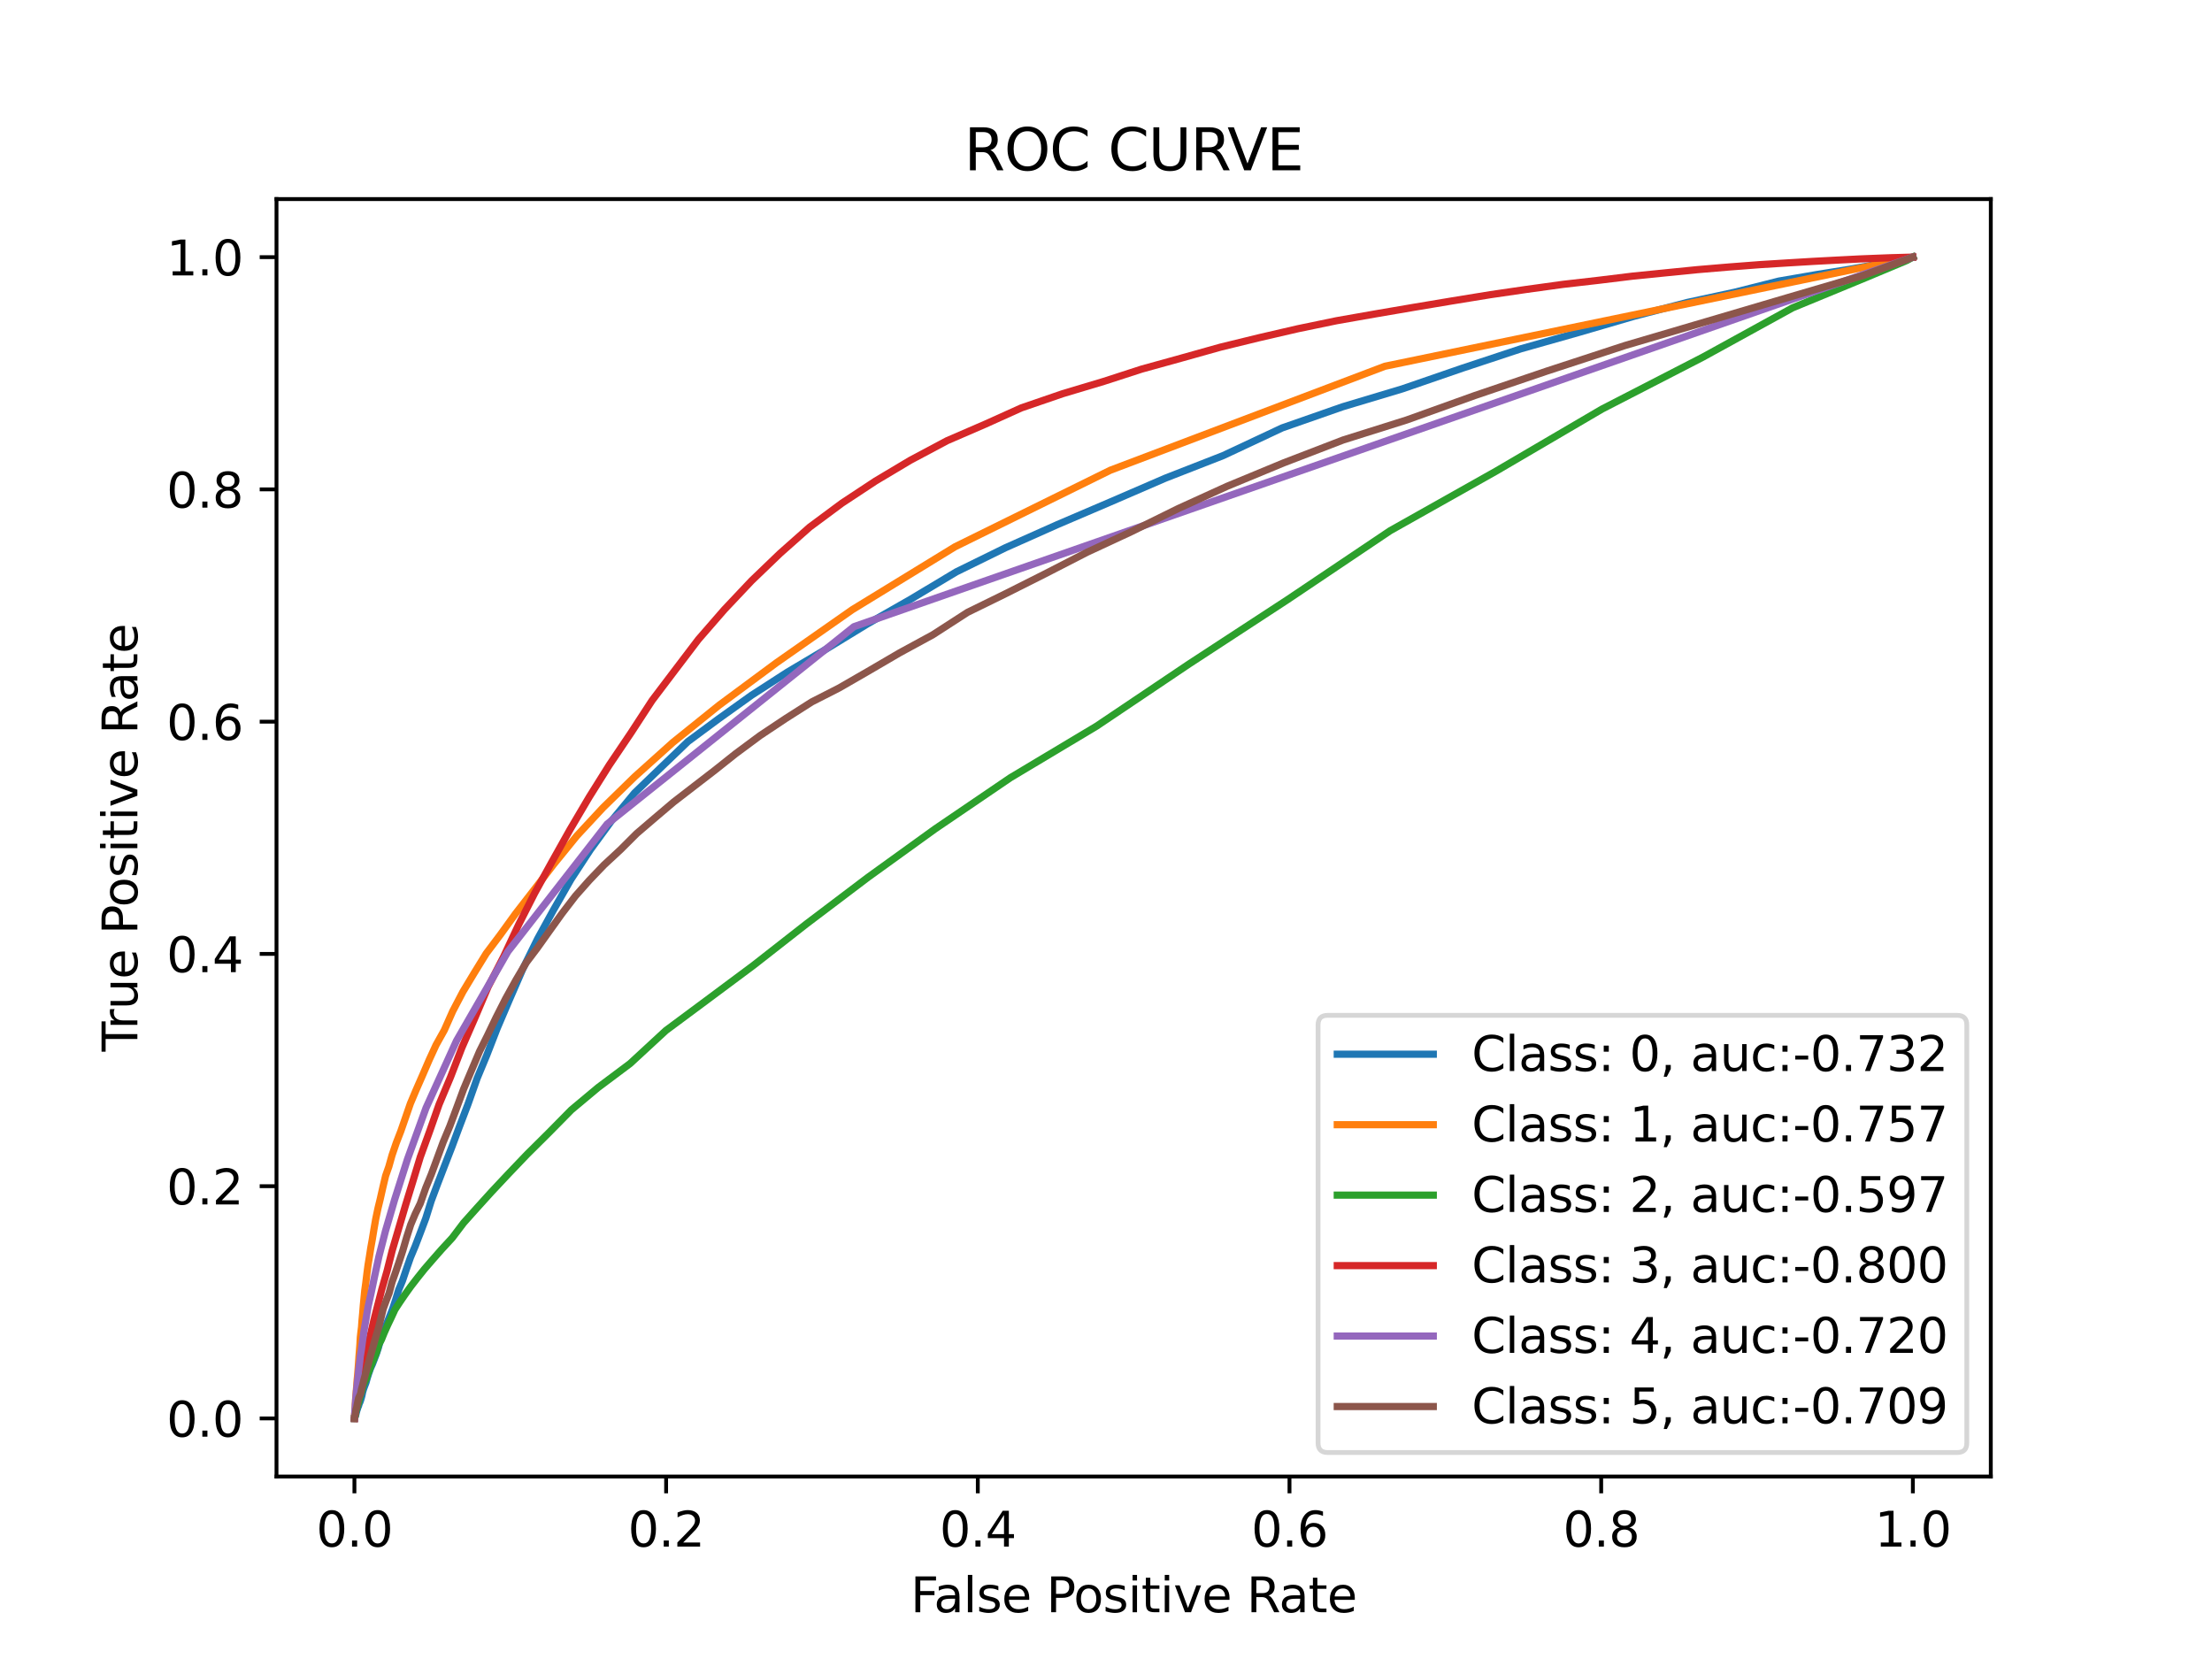 <?xml version="1.0" encoding="utf-8" standalone="no"?>
<!DOCTYPE svg PUBLIC "-//W3C//DTD SVG 1.1//EN"
  "http://www.w3.org/Graphics/SVG/1.1/DTD/svg11.dtd">
<svg height="345.6pt" version="1.1" viewBox="0 0 460.8 345.6" width="460.8pt" xmlns="http://www.w3.org/2000/svg" xmlns:xlink="http://www.w3.org/1999/xlink">
 <defs>
  <style type="text/css">*{stroke-linecap:butt;stroke-linejoin:round;}</style>
 </defs>
 <g id="figure_1">
  <g id="patch_1">
   <path d="M 0 345.6 
L 460.8 345.6 
L 460.8 0 
L 0 0 
z
" style="fill:#ffffff;"/>
  </g>
  <g id="axes_1">
   <g id="patch_2">
    <path d="M 57.6 307.584 
L 414.72 307.584 
L 414.72 41.472 
L 57.6 41.472 
z
" style="fill:#ffffff;"/>
   </g>
   <g id="matplotlib.axis_1">
    <g id="xtick_1">
     <g id="line2d_1">
      <defs>
       <path d="M 0 0 
L 0 3.5 
" id="mc6c6ce477f" style="stroke:#000000;stroke-width:0.8;"/>
      </defs>
      <g>
       <use style="stroke:#000000;stroke-width:0.8;" x="73.833" xlink:href="#mc6c6ce477f" y="307.584"/>
      </g>
     </g>
     <g id="text_1">
      <!-- 0.0 -->
      <g transform="translate(65.881 322.182)scale(0.1 -0.1)">
       <defs>
        <path d="M 2034 4250 
Q 1547 4250 1301 3770 
Q 1056 3291 1056 2328 
Q 1056 1369 1301 889 
Q 1547 409 2034 409 
Q 2525 409 2770 889 
Q 3016 1369 3016 2328 
Q 3016 3291 2770 3770 
Q 2525 4250 2034 4250 
z
M 2034 4750 
Q 2819 4750 3233 4129 
Q 3647 3509 3647 2328 
Q 3647 1150 3233 529 
Q 2819 -91 2034 -91 
Q 1250 -91 836 529 
Q 422 1150 422 2328 
Q 422 3509 836 4129 
Q 1250 4750 2034 4750 
z
" id="DejaVuSans-30" transform="scale(0.016)"/>
        <path d="M 684 794 
L 1344 794 
L 1344 0 
L 684 0 
L 684 794 
z
" id="DejaVuSans-2e" transform="scale(0.016)"/>
       </defs>
       <use xlink:href="#DejaVuSans-30"/>
       <use x="63.623" xlink:href="#DejaVuSans-2e"/>
       <use x="95.41" xlink:href="#DejaVuSans-30"/>
      </g>
     </g>
    </g>
    <g id="xtick_2">
     <g id="line2d_2">
      <g>
       <use style="stroke:#000000;stroke-width:0.8;" x="138.764" xlink:href="#mc6c6ce477f" y="307.584"/>
      </g>
     </g>
     <g id="text_2">
      <!-- 0.2 -->
      <g transform="translate(130.812 322.182)scale(0.1 -0.1)">
       <defs>
        <path d="M 1228 531 
L 3431 531 
L 3431 0 
L 469 0 
L 469 531 
Q 828 903 1448 1529 
Q 2069 2156 2228 2338 
Q 2531 2678 2651 2914 
Q 2772 3150 2772 3378 
Q 2772 3750 2511 3984 
Q 2250 4219 1831 4219 
Q 1534 4219 1204 4116 
Q 875 4013 500 3803 
L 500 4441 
Q 881 4594 1212 4672 
Q 1544 4750 1819 4750 
Q 2544 4750 2975 4387 
Q 3406 4025 3406 3419 
Q 3406 3131 3298 2873 
Q 3191 2616 2906 2266 
Q 2828 2175 2409 1742 
Q 1991 1309 1228 531 
z
" id="DejaVuSans-32" transform="scale(0.016)"/>
       </defs>
       <use xlink:href="#DejaVuSans-30"/>
       <use x="63.623" xlink:href="#DejaVuSans-2e"/>
       <use x="95.41" xlink:href="#DejaVuSans-32"/>
      </g>
     </g>
    </g>
    <g id="xtick_3">
     <g id="line2d_3">
      <g>
       <use style="stroke:#000000;stroke-width:0.8;" x="203.695" xlink:href="#mc6c6ce477f" y="307.584"/>
      </g>
     </g>
     <g id="text_3">
      <!-- 0.4 -->
      <g transform="translate(195.743 322.182)scale(0.1 -0.1)">
       <defs>
        <path d="M 2419 4116 
L 825 1625 
L 2419 1625 
L 2419 4116 
z
M 2253 4666 
L 3047 4666 
L 3047 1625 
L 3713 1625 
L 3713 1100 
L 3047 1100 
L 3047 0 
L 2419 0 
L 2419 1100 
L 313 1100 
L 313 1709 
L 2253 4666 
z
" id="DejaVuSans-34" transform="scale(0.016)"/>
       </defs>
       <use xlink:href="#DejaVuSans-30"/>
       <use x="63.623" xlink:href="#DejaVuSans-2e"/>
       <use x="95.41" xlink:href="#DejaVuSans-34"/>
      </g>
     </g>
    </g>
    <g id="xtick_4">
     <g id="line2d_4">
      <g>
       <use style="stroke:#000000;stroke-width:0.8;" x="268.625" xlink:href="#mc6c6ce477f" y="307.584"/>
      </g>
     </g>
     <g id="text_4">
      <!-- 0.6 -->
      <g transform="translate(260.674 322.182)scale(0.1 -0.1)">
       <defs>
        <path d="M 2113 2584 
Q 1688 2584 1439 2293 
Q 1191 2003 1191 1497 
Q 1191 994 1439 701 
Q 1688 409 2113 409 
Q 2538 409 2786 701 
Q 3034 994 3034 1497 
Q 3034 2003 2786 2293 
Q 2538 2584 2113 2584 
z
M 3366 4563 
L 3366 3988 
Q 3128 4100 2886 4159 
Q 2644 4219 2406 4219 
Q 1781 4219 1451 3797 
Q 1122 3375 1075 2522 
Q 1259 2794 1537 2939 
Q 1816 3084 2150 3084 
Q 2853 3084 3261 2657 
Q 3669 2231 3669 1497 
Q 3669 778 3244 343 
Q 2819 -91 2113 -91 
Q 1303 -91 875 529 
Q 447 1150 447 2328 
Q 447 3434 972 4092 
Q 1497 4750 2381 4750 
Q 2619 4750 2861 4703 
Q 3103 4656 3366 4563 
z
" id="DejaVuSans-36" transform="scale(0.016)"/>
       </defs>
       <use xlink:href="#DejaVuSans-30"/>
       <use x="63.623" xlink:href="#DejaVuSans-2e"/>
       <use x="95.41" xlink:href="#DejaVuSans-36"/>
      </g>
     </g>
    </g>
    <g id="xtick_5">
     <g id="line2d_5">
      <g>
       <use style="stroke:#000000;stroke-width:0.8;" x="333.556" xlink:href="#mc6c6ce477f" y="307.584"/>
      </g>
     </g>
     <g id="text_5">
      <!-- 0.8 -->
      <g transform="translate(325.605 322.182)scale(0.1 -0.1)">
       <defs>
        <path d="M 2034 2216 
Q 1584 2216 1326 1975 
Q 1069 1734 1069 1313 
Q 1069 891 1326 650 
Q 1584 409 2034 409 
Q 2484 409 2743 651 
Q 3003 894 3003 1313 
Q 3003 1734 2745 1975 
Q 2488 2216 2034 2216 
z
M 1403 2484 
Q 997 2584 770 2862 
Q 544 3141 544 3541 
Q 544 4100 942 4425 
Q 1341 4750 2034 4750 
Q 2731 4750 3128 4425 
Q 3525 4100 3525 3541 
Q 3525 3141 3298 2862 
Q 3072 2584 2669 2484 
Q 3125 2378 3379 2068 
Q 3634 1759 3634 1313 
Q 3634 634 3220 271 
Q 2806 -91 2034 -91 
Q 1263 -91 848 271 
Q 434 634 434 1313 
Q 434 1759 690 2068 
Q 947 2378 1403 2484 
z
M 1172 3481 
Q 1172 3119 1398 2916 
Q 1625 2713 2034 2713 
Q 2441 2713 2670 2916 
Q 2900 3119 2900 3481 
Q 2900 3844 2670 4047 
Q 2441 4250 2034 4250 
Q 1625 4250 1398 4047 
Q 1172 3844 1172 3481 
z
" id="DejaVuSans-38" transform="scale(0.016)"/>
       </defs>
       <use xlink:href="#DejaVuSans-30"/>
       <use x="63.623" xlink:href="#DejaVuSans-2e"/>
       <use x="95.41" xlink:href="#DejaVuSans-38"/>
      </g>
     </g>
    </g>
    <g id="xtick_6">
     <g id="line2d_6">
      <g>
       <use style="stroke:#000000;stroke-width:0.8;" x="398.487" xlink:href="#mc6c6ce477f" y="307.584"/>
      </g>
     </g>
     <g id="text_6">
      <!-- 1.0 -->
      <g transform="translate(390.536 322.182)scale(0.1 -0.1)">
       <defs>
        <path d="M 794 531 
L 1825 531 
L 1825 4091 
L 703 3866 
L 703 4441 
L 1819 4666 
L 2450 4666 
L 2450 531 
L 3481 531 
L 3481 0 
L 794 0 
L 794 531 
z
" id="DejaVuSans-31" transform="scale(0.016)"/>
       </defs>
       <use xlink:href="#DejaVuSans-31"/>
       <use x="63.623" xlink:href="#DejaVuSans-2e"/>
       <use x="95.41" xlink:href="#DejaVuSans-30"/>
      </g>
     </g>
    </g>
    <g id="text_7">
     <!-- False Positive Rate -->
     <g transform="translate(189.694 335.861)scale(0.1 -0.1)">
      <defs>
       <path d="M 628 4666 
L 3309 4666 
L 3309 4134 
L 1259 4134 
L 1259 2759 
L 3109 2759 
L 3109 2228 
L 1259 2228 
L 1259 0 
L 628 0 
L 628 4666 
z
" id="DejaVuSans-46" transform="scale(0.016)"/>
       <path d="M 2194 1759 
Q 1497 1759 1228 1600 
Q 959 1441 959 1056 
Q 959 750 1161 570 
Q 1363 391 1709 391 
Q 2188 391 2477 730 
Q 2766 1069 2766 1631 
L 2766 1759 
L 2194 1759 
z
M 3341 1997 
L 3341 0 
L 2766 0 
L 2766 531 
Q 2569 213 2275 61 
Q 1981 -91 1556 -91 
Q 1019 -91 701 211 
Q 384 513 384 1019 
Q 384 1609 779 1909 
Q 1175 2209 1959 2209 
L 2766 2209 
L 2766 2266 
Q 2766 2663 2505 2880 
Q 2244 3097 1772 3097 
Q 1472 3097 1187 3025 
Q 903 2953 641 2809 
L 641 3341 
Q 956 3463 1253 3523 
Q 1550 3584 1831 3584 
Q 2591 3584 2966 3190 
Q 3341 2797 3341 1997 
z
" id="DejaVuSans-61" transform="scale(0.016)"/>
       <path d="M 603 4863 
L 1178 4863 
L 1178 0 
L 603 0 
L 603 4863 
z
" id="DejaVuSans-6c" transform="scale(0.016)"/>
       <path d="M 2834 3397 
L 2834 2853 
Q 2591 2978 2328 3040 
Q 2066 3103 1784 3103 
Q 1356 3103 1142 2972 
Q 928 2841 928 2578 
Q 928 2378 1081 2264 
Q 1234 2150 1697 2047 
L 1894 2003 
Q 2506 1872 2764 1633 
Q 3022 1394 3022 966 
Q 3022 478 2636 193 
Q 2250 -91 1575 -91 
Q 1294 -91 989 -36 
Q 684 19 347 128 
L 347 722 
Q 666 556 975 473 
Q 1284 391 1588 391 
Q 1994 391 2212 530 
Q 2431 669 2431 922 
Q 2431 1156 2273 1281 
Q 2116 1406 1581 1522 
L 1381 1569 
Q 847 1681 609 1914 
Q 372 2147 372 2553 
Q 372 3047 722 3315 
Q 1072 3584 1716 3584 
Q 2034 3584 2315 3537 
Q 2597 3491 2834 3397 
z
" id="DejaVuSans-73" transform="scale(0.016)"/>
       <path d="M 3597 1894 
L 3597 1613 
L 953 1613 
Q 991 1019 1311 708 
Q 1631 397 2203 397 
Q 2534 397 2845 478 
Q 3156 559 3463 722 
L 3463 178 
Q 3153 47 2828 -22 
Q 2503 -91 2169 -91 
Q 1331 -91 842 396 
Q 353 884 353 1716 
Q 353 2575 817 3079 
Q 1281 3584 2069 3584 
Q 2775 3584 3186 3129 
Q 3597 2675 3597 1894 
z
M 3022 2063 
Q 3016 2534 2758 2815 
Q 2500 3097 2075 3097 
Q 1594 3097 1305 2825 
Q 1016 2553 972 2059 
L 3022 2063 
z
" id="DejaVuSans-65" transform="scale(0.016)"/>
       <path id="DejaVuSans-20" transform="scale(0.016)"/>
       <path d="M 1259 4147 
L 1259 2394 
L 2053 2394 
Q 2494 2394 2734 2622 
Q 2975 2850 2975 3272 
Q 2975 3691 2734 3919 
Q 2494 4147 2053 4147 
L 1259 4147 
z
M 628 4666 
L 2053 4666 
Q 2838 4666 3239 4311 
Q 3641 3956 3641 3272 
Q 3641 2581 3239 2228 
Q 2838 1875 2053 1875 
L 1259 1875 
L 1259 0 
L 628 0 
L 628 4666 
z
" id="DejaVuSans-50" transform="scale(0.016)"/>
       <path d="M 1959 3097 
Q 1497 3097 1228 2736 
Q 959 2375 959 1747 
Q 959 1119 1226 758 
Q 1494 397 1959 397 
Q 2419 397 2687 759 
Q 2956 1122 2956 1747 
Q 2956 2369 2687 2733 
Q 2419 3097 1959 3097 
z
M 1959 3584 
Q 2709 3584 3137 3096 
Q 3566 2609 3566 1747 
Q 3566 888 3137 398 
Q 2709 -91 1959 -91 
Q 1206 -91 779 398 
Q 353 888 353 1747 
Q 353 2609 779 3096 
Q 1206 3584 1959 3584 
z
" id="DejaVuSans-6f" transform="scale(0.016)"/>
       <path d="M 603 3500 
L 1178 3500 
L 1178 0 
L 603 0 
L 603 3500 
z
M 603 4863 
L 1178 4863 
L 1178 4134 
L 603 4134 
L 603 4863 
z
" id="DejaVuSans-69" transform="scale(0.016)"/>
       <path d="M 1172 4494 
L 1172 3500 
L 2356 3500 
L 2356 3053 
L 1172 3053 
L 1172 1153 
Q 1172 725 1289 603 
Q 1406 481 1766 481 
L 2356 481 
L 2356 0 
L 1766 0 
Q 1100 0 847 248 
Q 594 497 594 1153 
L 594 3053 
L 172 3053 
L 172 3500 
L 594 3500 
L 594 4494 
L 1172 4494 
z
" id="DejaVuSans-74" transform="scale(0.016)"/>
       <path d="M 191 3500 
L 800 3500 
L 1894 563 
L 2988 3500 
L 3597 3500 
L 2284 0 
L 1503 0 
L 191 3500 
z
" id="DejaVuSans-76" transform="scale(0.016)"/>
       <path d="M 2841 2188 
Q 3044 2119 3236 1894 
Q 3428 1669 3622 1275 
L 4263 0 
L 3584 0 
L 2988 1197 
Q 2756 1666 2539 1819 
Q 2322 1972 1947 1972 
L 1259 1972 
L 1259 0 
L 628 0 
L 628 4666 
L 2053 4666 
Q 2853 4666 3247 4331 
Q 3641 3997 3641 3322 
Q 3641 2881 3436 2590 
Q 3231 2300 2841 2188 
z
M 1259 4147 
L 1259 2491 
L 2053 2491 
Q 2509 2491 2742 2702 
Q 2975 2913 2975 3322 
Q 2975 3731 2742 3939 
Q 2509 4147 2053 4147 
L 1259 4147 
z
" id="DejaVuSans-52" transform="scale(0.016)"/>
      </defs>
      <use xlink:href="#DejaVuSans-46"/>
      <use x="48.395" xlink:href="#DejaVuSans-61"/>
      <use x="109.674" xlink:href="#DejaVuSans-6c"/>
      <use x="137.457" xlink:href="#DejaVuSans-73"/>
      <use x="189.557" xlink:href="#DejaVuSans-65"/>
      <use x="251.08" xlink:href="#DejaVuSans-20"/>
      <use x="282.867" xlink:href="#DejaVuSans-50"/>
      <use x="339.545" xlink:href="#DejaVuSans-6f"/>
      <use x="400.727" xlink:href="#DejaVuSans-73"/>
      <use x="452.826" xlink:href="#DejaVuSans-69"/>
      <use x="480.609" xlink:href="#DejaVuSans-74"/>
      <use x="519.818" xlink:href="#DejaVuSans-69"/>
      <use x="547.602" xlink:href="#DejaVuSans-76"/>
      <use x="606.781" xlink:href="#DejaVuSans-65"/>
      <use x="668.305" xlink:href="#DejaVuSans-20"/>
      <use x="700.092" xlink:href="#DejaVuSans-52"/>
      <use x="767.324" xlink:href="#DejaVuSans-61"/>
      <use x="828.604" xlink:href="#DejaVuSans-74"/>
      <use x="867.812" xlink:href="#DejaVuSans-65"/>
     </g>
    </g>
   </g>
   <g id="matplotlib.axis_2">
    <g id="ytick_1">
     <g id="line2d_7">
      <defs>
       <path d="M 0 0 
L -3.5 0 
" id="mb811743301" style="stroke:#000000;stroke-width:0.8;"/>
      </defs>
      <g>
       <use style="stroke:#000000;stroke-width:0.8;" x="57.6" xlink:href="#mb811743301" y="295.488"/>
      </g>
     </g>
     <g id="text_8">
      <!-- 0.0 -->
      <g transform="translate(34.697 299.287)scale(0.1 -0.1)">
       <use xlink:href="#DejaVuSans-30"/>
       <use x="63.623" xlink:href="#DejaVuSans-2e"/>
       <use x="95.41" xlink:href="#DejaVuSans-30"/>
      </g>
     </g>
    </g>
    <g id="ytick_2">
     <g id="line2d_8">
      <g>
       <use style="stroke:#000000;stroke-width:0.8;" x="57.6" xlink:href="#mb811743301" y="247.104"/>
      </g>
     </g>
     <g id="text_9">
      <!-- 0.2 -->
      <g transform="translate(34.697 250.903)scale(0.1 -0.1)">
       <use xlink:href="#DejaVuSans-30"/>
       <use x="63.623" xlink:href="#DejaVuSans-2e"/>
       <use x="95.41" xlink:href="#DejaVuSans-32"/>
      </g>
     </g>
    </g>
    <g id="ytick_3">
     <g id="line2d_9">
      <g>
       <use style="stroke:#000000;stroke-width:0.8;" x="57.6" xlink:href="#mb811743301" y="198.72"/>
      </g>
     </g>
     <g id="text_10">
      <!-- 0.4 -->
      <g transform="translate(34.697 202.519)scale(0.1 -0.1)">
       <use xlink:href="#DejaVuSans-30"/>
       <use x="63.623" xlink:href="#DejaVuSans-2e"/>
       <use x="95.41" xlink:href="#DejaVuSans-34"/>
      </g>
     </g>
    </g>
    <g id="ytick_4">
     <g id="line2d_10">
      <g>
       <use style="stroke:#000000;stroke-width:0.8;" x="57.6" xlink:href="#mb811743301" y="150.336"/>
      </g>
     </g>
     <g id="text_11">
      <!-- 0.6 -->
      <g transform="translate(34.697 154.135)scale(0.1 -0.1)">
       <use xlink:href="#DejaVuSans-30"/>
       <use x="63.623" xlink:href="#DejaVuSans-2e"/>
       <use x="95.41" xlink:href="#DejaVuSans-36"/>
      </g>
     </g>
    </g>
    <g id="ytick_5">
     <g id="line2d_11">
      <g>
       <use style="stroke:#000000;stroke-width:0.8;" x="57.6" xlink:href="#mb811743301" y="101.952"/>
      </g>
     </g>
     <g id="text_12">
      <!-- 0.8 -->
      <g transform="translate(34.697 105.751)scale(0.1 -0.1)">
       <use xlink:href="#DejaVuSans-30"/>
       <use x="63.623" xlink:href="#DejaVuSans-2e"/>
       <use x="95.41" xlink:href="#DejaVuSans-38"/>
      </g>
     </g>
    </g>
    <g id="ytick_6">
     <g id="line2d_12">
      <g>
       <use style="stroke:#000000;stroke-width:0.8;" x="57.6" xlink:href="#mb811743301" y="53.568"/>
      </g>
     </g>
     <g id="text_13">
      <!-- 1.0 -->
      <g transform="translate(34.697 57.367)scale(0.1 -0.1)">
       <use xlink:href="#DejaVuSans-31"/>
       <use x="63.623" xlink:href="#DejaVuSans-2e"/>
       <use x="95.41" xlink:href="#DejaVuSans-30"/>
      </g>
     </g>
    </g>
    <g id="text_14">
     <!-- True Positive Rate -->
     <g transform="translate(28.617 219.058)rotate(-90)scale(0.1 -0.1)">
      <defs>
       <path d="M -19 4666 
L 3928 4666 
L 3928 4134 
L 2272 4134 
L 2272 0 
L 1638 0 
L 1638 4134 
L -19 4134 
L -19 4666 
z
" id="DejaVuSans-54" transform="scale(0.016)"/>
       <path d="M 2631 2963 
Q 2534 3019 2420 3045 
Q 2306 3072 2169 3072 
Q 1681 3072 1420 2755 
Q 1159 2438 1159 1844 
L 1159 0 
L 581 0 
L 581 3500 
L 1159 3500 
L 1159 2956 
Q 1341 3275 1631 3429 
Q 1922 3584 2338 3584 
Q 2397 3584 2469 3576 
Q 2541 3569 2628 3553 
L 2631 2963 
z
" id="DejaVuSans-72" transform="scale(0.016)"/>
       <path d="M 544 1381 
L 544 3500 
L 1119 3500 
L 1119 1403 
Q 1119 906 1312 657 
Q 1506 409 1894 409 
Q 2359 409 2629 706 
Q 2900 1003 2900 1516 
L 2900 3500 
L 3475 3500 
L 3475 0 
L 2900 0 
L 2900 538 
Q 2691 219 2414 64 
Q 2138 -91 1772 -91 
Q 1169 -91 856 284 
Q 544 659 544 1381 
z
M 1991 3584 
L 1991 3584 
z
" id="DejaVuSans-75" transform="scale(0.016)"/>
      </defs>
      <use xlink:href="#DejaVuSans-54"/>
      <use x="46.334" xlink:href="#DejaVuSans-72"/>
      <use x="87.447" xlink:href="#DejaVuSans-75"/>
      <use x="150.826" xlink:href="#DejaVuSans-65"/>
      <use x="212.35" xlink:href="#DejaVuSans-20"/>
      <use x="244.137" xlink:href="#DejaVuSans-50"/>
      <use x="300.814" xlink:href="#DejaVuSans-6f"/>
      <use x="361.996" xlink:href="#DejaVuSans-73"/>
      <use x="414.096" xlink:href="#DejaVuSans-69"/>
      <use x="441.879" xlink:href="#DejaVuSans-74"/>
      <use x="481.088" xlink:href="#DejaVuSans-69"/>
      <use x="508.871" xlink:href="#DejaVuSans-76"/>
      <use x="568.051" xlink:href="#DejaVuSans-65"/>
      <use x="629.574" xlink:href="#DejaVuSans-20"/>
      <use x="661.361" xlink:href="#DejaVuSans-52"/>
      <use x="728.594" xlink:href="#DejaVuSans-61"/>
      <use x="789.873" xlink:href="#DejaVuSans-74"/>
      <use x="829.082" xlink:href="#DejaVuSans-65"/>
     </g>
    </g>
   </g>
   <g id="line2d_13">
    <path clip-path="url(#p291b64bab6)" d="M 398.487 53.568 
L 398.458 53.568 
L 398.13 53.603 
L 396.863 53.896 
L 394.338 54.258 
L 390.555 55.156 
L 385.347 56.088 
L 378.565 57.175 
L 370.558 58.556 
L 361.383 60.869 
L 351.467 63.009 
L 340.375 65.892 
L 328.861 69.258 
L 316.844 72.658 
L 304.639 76.697 
L 292.12 81.012 
L 279.692 84.74 
L 267.1 89.141 
L 254.809 94.906 
L 242.83 99.584 
L 231.294 104.572 
L 220.235 109.301 
L 209.428 114.117 
L 199.202 119.14 
L 189.735 124.818 
L 180.689 129.979 
L 171.926 135.33 
L 164.053 140.007 
L 156.583 144.823 
L 149.681 149.76 
L 143.316 154.472 
L 137.533 160.029 
L 132.187 165.19 
L 127.393 170.99 
L 122.983 177.013 
L 118.963 183.158 
L 115.322 189.527 
L 111.988 195.586 
L 108.947 201.765 
L 106.07 208.375 
L 103.569 214.227 
L 101.375 219.871 
L 99.383 224.669 
L 97.484 230.037 
L 95.693 234.732 
L 94.155 238.874 
L 92.647 242.758 
L 91.179 246.572 
L 89.832 250.163 
L 88.7 253.787 
L 87.589 256.739 
L 86.5 259.587 
L 85.5 261.969 
L 84.629 264.471 
L 83.83 266.836 
L 83.048 268.717 
L 82.421 270.771 
L 81.773 272.722 
L 81.066 274.517 
L 80.38 276.156 
L 79.813 277.71 
L 79.272 279.125 
L 78.796 280.834 
L 78.353 282.146 
L 77.923 283.268 
L 77.592 284.131 
L 77.17 285.08 
L 76.834 286.029 
L 76.503 287.065 
L 76.239 288.014 
L 75.984 288.687 
L 75.728 289.378 
L 75.548 289.982 
L 75.387 290.759 
L 75.169 291.535 
L 75.005 292.019 
L 74.806 292.467 
L 74.685 292.899 
L 74.553 293.175 
L 74.462 293.503 
L 74.373 293.71 
L 74.295 294.004 
L 74.223 294.245 
L 74.153 294.573 
L 74.102 294.763 
L 74.051 294.867 
L 74.002 295.039 
L 73.959 295.177 
L 73.924 295.264 
L 73.892 295.281 
L 73.878 295.367 
L 73.86 295.436 
L 73.849 295.436 
L 73.841 295.453 
L 73.833 295.453 
L 73.833 295.471 
L 73.833 295.488 
L 73.833 295.488 
L 73.833 295.488 
L 73.833 295.488 
L 73.833 295.488 
" style="fill:none;stroke:#1f77b4;stroke-linecap:square;stroke-width:1.5;"/>
   </g>
   <g id="line2d_14">
    <path clip-path="url(#p291b64bab6)" d="M 398.487 53.568 
L 288.502 76.298 
L 231.322 97.948 
L 198.958 113.898 
L 177.568 126.997 
L 161.757 138.061 
L 149.8 146.912 
L 140.169 154.666 
L 132.225 161.8 
L 125.627 168.244 
L 120.184 174.103 
L 115.331 180.069 
L 111.194 185.45 
L 107.387 190.354 
L 104.199 194.762 
L 101.293 198.621 
L 98.789 202.692 
L 96.421 206.622 
L 94.308 210.658 
L 92.566 214.588 
L 90.839 217.686 
L 89.437 220.731 
L 87.992 224.077 
L 86.654 227.122 
L 85.485 229.901 
L 84.439 232.928 
L 83.504 235.619 
L 82.544 238.097 
L 81.672 240.646 
L 81.005 243.018 
L 80.329 244.948 
L 79.769 247.302 
L 79.214 249.763 
L 78.747 251.675 
L 78.267 253.958 
L 77.903 256.065 
L 77.546 258.242 
L 77.235 259.977 
L 76.948 261.836 
L 76.664 263.571 
L 76.425 265.394 
L 76.208 267.2 
L 75.98 268.864 
L 75.825 270.475 
L 75.675 272.032 
L 75.557 273.537 
L 75.407 275.13 
L 75.315 276.458 
L 75.184 277.502 
L 75.058 278.635 
L 74.978 280.069 
L 74.894 281.202 
L 74.795 282.441 
L 74.72 283.504 
L 74.659 284.389 
L 74.589 285.309 
L 74.516 286.23 
L 74.457 286.885 
L 74.39 287.54 
L 74.348 288.248 
L 74.302 288.85 
L 74.24 289.54 
L 74.189 290.16 
L 74.149 290.673 
L 74.117 291.098 
L 74.082 291.452 
L 74.05 292.071 
L 74.018 292.496 
L 74.004 292.833 
L 73.983 293.08 
L 73.978 293.505 
L 73.953 293.771 
L 73.932 293.895 
L 73.916 294.231 
L 73.9 294.355 
L 73.884 294.479 
L 73.876 294.638 
L 73.865 294.798 
L 73.857 294.975 
L 73.849 295.01 
L 73.849 295.116 
L 73.846 295.169 
L 73.846 295.187 
L 73.841 295.258 
L 73.835 295.276 
L 73.835 295.329 
L 73.833 295.329 
L 73.833 295.453 
L 73.833 295.453 
L 73.833 295.453 
L 73.833 295.453 
L 73.833 295.453 
L 73.833 295.47 
L 73.833 295.47 
L 73.833 295.47 
L 73.833 295.488 
L 73.833 295.488 
L 73.833 295.488 
L 73.833 295.488 
L 73.833 295.488 
L 73.833 295.488 
" style="fill:none;stroke:#ff7f0e;stroke-linecap:square;stroke-width:1.5;"/>
   </g>
   <g id="line2d_15">
    <path clip-path="url(#p291b64bab6)" d="M 398.487 53.568 
L 397.246 54.249 
L 388.864 57.758 
L 373.426 64.129 
L 354.705 74.418 
L 333.729 85.218 
L 311.75 98.095 
L 289.586 110.565 
L 268.238 124.907 
L 247.737 138.296 
L 228.426 151.276 
L 210.491 162.008 
L 194.809 172.671 
L 180.827 182.756 
L 167.999 192.465 
L 156.986 201.084 
L 147.198 208.375 
L 138.711 214.678 
L 131.259 221.559 
L 124.616 226.533 
L 119.031 231.201 
L 114.263 236.039 
L 109.802 240.467 
L 105.895 244.556 
L 102.411 248.269 
L 99.352 251.642 
L 96.582 254.742 
L 94.209 257.876 
L 92.007 260.261 
L 90.12 262.408 
L 88.413 264.384 
L 86.943 266.223 
L 85.547 268.029 
L 84.329 269.732 
L 83.281 271.265 
L 82.279 272.798 
L 81.493 274.502 
L 80.758 276.035 
L 80.013 277.704 
L 79.463 279.067 
L 78.891 280.123 
L 78.426 281.724 
L 77.983 282.78 
L 77.612 283.632 
L 77.195 284.688 
L 76.88 285.608 
L 76.597 286.324 
L 76.343 287.175 
L 76.063 287.686 
L 75.842 288.197 
L 75.671 288.538 
L 75.481 289.288 
L 75.303 289.969 
L 75.148 290.344 
L 75.013 290.889 
L 74.888 291.332 
L 74.786 291.74 
L 74.69 292.251 
L 74.591 292.49 
L 74.504 292.728 
L 74.446 293.001 
L 74.362 293.239 
L 74.296 293.546 
L 74.24 293.716 
L 74.189 293.853 
L 74.143 294.091 
L 74.102 294.33 
L 74.085 294.5 
L 74.057 294.602 
L 74.034 294.67 
L 74.016 294.773 
L 74.001 294.943 
L 73.99 295.045 
L 73.947 295.113 
L 73.924 295.215 
L 73.912 295.25 
L 73.901 295.318 
L 73.889 295.318 
L 73.879 295.352 
L 73.866 295.386 
L 73.858 295.42 
L 73.853 295.42 
L 73.851 295.42 
L 73.851 295.454 
L 73.848 295.454 
L 73.845 295.454 
L 73.843 295.454 
L 73.838 295.488 
L 73.838 295.488 
L 73.835 295.488 
L 73.835 295.488 
L 73.835 295.488 
L 73.835 295.488 
L 73.835 295.488 
L 73.833 295.488 
L 73.833 295.488 
L 73.833 295.488 
L 73.833 295.488 
L 73.833 295.488 
L 73.833 295.488 
L 73.833 295.488 
" style="fill:none;stroke:#2ca02c;stroke-linecap:square;stroke-width:1.5;"/>
   </g>
   <g id="line2d_16">
    <path clip-path="url(#p291b64bab6)" d="M 398.487 53.568 
L 398.472 53.568 
L 398.268 53.571 
L 397.645 53.585 
L 396.276 53.626 
L 394.085 53.684 
L 391.138 53.796 
L 387.399 53.945 
L 382.608 54.19 
L 377.726 54.448 
L 372.389 54.768 
L 366.612 55.128 
L 360.09 55.627 
L 353.599 56.174 
L 347.056 56.827 
L 340.171 57.517 
L 333.016 58.39 
L 325.636 59.233 
L 317.888 60.303 
L 310.482 61.384 
L 302.489 62.686 
L 294.588 64.008 
L 286.687 65.36 
L 278.434 66.811 
L 270.384 68.48 
L 262.34 70.342 
L 254.23 72.323 
L 246.038 74.62 
L 237.845 76.887 
L 229.949 79.446 
L 221.395 82.008 
L 212.763 84.971 
L 205.26 88.356 
L 197.293 91.805 
L 189.612 95.897 
L 182.385 100.209 
L 175.408 104.811 
L 168.656 109.823 
L 162.491 115.291 
L 156.557 120.993 
L 150.908 126.978 
L 145.499 133.196 
L 140.56 139.691 
L 135.851 145.909 
L 131.469 152.635 
L 126.908 159.401 
L 122.741 166.044 
L 118.726 172.854 
L 114.932 179.62 
L 111.367 186.087 
L 108.047 192.615 
L 104.906 199.313 
L 101.668 205.604 
L 98.838 212.257 
L 96.218 218.259 
L 93.854 224.382 
L 91.463 230.088 
L 89.512 235.638 
L 87.551 241.034 
L 86.014 246.08 
L 84.431 251.236 
L 83.016 256.051 
L 81.693 260.547 
L 80.631 264.768 
L 79.553 268.529 
L 78.659 271.996 
L 77.878 275.068 
L 77.229 277.834 
L 76.586 280.536 
L 75.993 283.071 
L 75.539 285.218 
L 75.222 286.904 
L 75.002 288.528 
L 74.747 289.908 
L 74.481 290.931 
L 74.272 291.889 
L 74.175 292.803 
L 74.109 293.459 
L 74.017 293.952 
L 73.966 294.37 
L 73.93 294.679 
L 73.894 294.893 
L 73.874 295.114 
L 73.863 295.223 
L 73.853 295.321 
L 73.843 295.386 
L 73.843 295.413 
L 73.843 295.43 
L 73.843 295.451 
L 73.838 295.485 
L 73.833 295.485 
L 73.833 295.488 
L 73.833 295.488 
L 73.833 295.488 
L 73.833 295.488 
L 73.833 295.488 
L 73.833 295.488 
L 73.833 295.488 
L 73.833 295.488 
L 73.833 295.488 
L 73.833 295.488 
" style="fill:none;stroke:#d62728;stroke-linecap:square;stroke-width:1.5;"/>
   </g>
   <g id="line2d_17">
    <path clip-path="url(#p291b64bab6)" d="M 398.487 53.568 
L 177.899 130.545 
L 126.483 171.663 
L 105.805 198.23 
L 95.096 216.815 
L 88.751 230.796 
L 84.878 241.5 
L 82.207 249.909 
L 80.305 256.422 
L 78.943 261.724 
L 77.973 266.171 
L 77.3 269.406 
L 76.675 272.228 
L 76.22 274.922 
L 75.842 277.131 
L 75.528 279.283 
L 75.274 281.193 
L 75.043 282.575 
L 74.927 283.758 
L 74.811 284.699 
L 74.695 285.597 
L 74.618 286.566 
L 74.522 287.364 
L 74.436 288.034 
L 74.367 288.761 
L 74.307 289.331 
L 74.252 289.773 
L 74.216 290.286 
L 74.169 290.728 
L 74.147 291.056 
L 74.122 291.398 
L 74.086 291.64 
L 74.073 292.025 
L 74.048 292.253 
L 74.037 292.466 
L 74.017 292.595 
L 74.004 292.851 
L 73.993 293.065 
L 73.973 293.279 
L 73.96 293.45 
L 73.954 293.592 
L 73.94 293.721 
L 73.932 293.806 
L 73.921 293.863 
L 73.915 294.02 
L 73.913 294.12 
L 73.904 294.234 
L 73.902 294.305 
L 73.896 294.405 
L 73.891 294.476 
L 73.882 294.547 
L 73.88 294.619 
L 73.877 294.647 
L 73.877 294.661 
L 73.877 294.718 
L 73.874 294.747 
L 73.871 294.818 
L 73.871 294.875 
L 73.866 294.904 
L 73.858 294.918 
L 73.858 294.975 
L 73.855 295.003 
L 73.852 295.032 
L 73.852 295.06 
L 73.852 295.075 
L 73.852 295.132 
L 73.847 295.16 
L 73.847 295.189 
L 73.847 295.231 
L 73.847 295.231 
L 73.844 295.26 
L 73.844 295.288 
L 73.841 295.303 
L 73.838 295.331 
L 73.838 295.345 
L 73.838 295.36 
L 73.838 295.388 
L 73.838 295.402 
L 73.835 295.417 
L 73.835 295.417 
L 73.835 295.431 
L 73.835 295.431 
L 73.835 295.431 
L 73.835 295.445 
L 73.835 295.445 
L 73.835 295.445 
L 73.835 295.445 
L 73.835 295.459 
L 73.835 295.459 
L 73.835 295.459 
L 73.835 295.459 
L 73.833 295.459 
L 73.833 295.459 
L 73.833 295.474 
L 73.833 295.474 
L 73.833 295.474 
L 73.833 295.474 
L 73.833 295.474 
L 73.833 295.474 
L 73.833 295.488 
L 73.833 295.488 
" style="fill:none;stroke:#9467bd;stroke-linecap:square;stroke-width:1.5;"/>
   </g>
   <g id="line2d_18">
    <path clip-path="url(#p291b64bab6)" d="M 398.487 53.568 
L 388.094 57.399 
L 372.366 62.008 
L 355.416 67.007 
L 338.5 71.985 
L 322.218 77.311 
L 307.254 82.392 
L 293.031 87.493 
L 279.817 91.652 
L 267.407 96.425 
L 255.632 101.301 
L 245.473 105.93 
L 235.706 110.745 
L 226.448 115.047 
L 217.602 119.595 
L 209.498 123.671 
L 201.557 127.564 
L 194.327 132.235 
L 187.435 135.983 
L 180.775 139.876 
L 174.765 143.338 
L 169.099 146.226 
L 163.664 149.689 
L 158.341 153.233 
L 153.258 157.002 
L 148.903 160.464 
L 144.57 163.804 
L 140.35 167.061 
L 136.368 170.441 
L 132.634 173.637 
L 129.246 177.017 
L 125.821 180.192 
L 122.74 183.409 
L 119.893 186.625 
L 117.062 190.313 
L 114.43 193.98 
L 111.918 197.503 
L 109.626 200.535 
L 107.48 204.161 
L 105.327 208.053 
L 103.342 211.966 
L 101.567 215.674 
L 99.901 219.014 
L 98.232 222.947 
L 96.59 226.839 
L 95.053 230.998 
L 93.698 234.624 
L 92.312 237.943 
L 91.047 241.384 
L 89.867 244.58 
L 88.697 247.448 
L 87.543 250.726 
L 86.51 252.856 
L 85.562 255.11 
L 84.725 257.712 
L 83.888 260.58 
L 83.088 263.018 
L 82.417 264.984 
L 81.681 267.053 
L 81.055 269.389 
L 80.416 271.048 
L 79.84 272.626 
L 79.32 274.715 
L 78.813 276.764 
L 78.346 278.3 
L 77.889 279.939 
L 77.519 281.23 
L 77.099 282.705 
L 76.732 284.139 
L 76.373 285.368 
L 76.072 286.474 
L 75.792 287.478 
L 75.539 288.564 
L 75.296 289.424 
L 75.121 290.346 
L 74.91 290.797 
L 74.696 291.288 
L 74.548 291.944 
L 74.424 292.558 
L 74.292 293.235 
L 74.171 293.583 
L 74.102 293.993 
L 74.076 294.3 
L 74.028 294.607 
L 73.975 294.791 
L 73.944 294.935 
L 73.928 295.058 
L 73.893 295.222 
L 73.88 295.263 
L 73.867 295.324 
L 73.854 295.386 
L 73.841 295.427 
L 73.841 295.427 
L 73.835 295.447 
L 73.835 295.468 
L 73.833 295.488 
L 73.833 295.488 
L 73.833 295.488 
L 73.833 295.488 
L 73.833 295.488 
L 73.833 295.488 
" style="fill:none;stroke:#8c564b;stroke-linecap:square;stroke-width:1.5;"/>
   </g>
   <g id="patch_3">
    <path d="M 57.6 307.584 
L 57.6 41.472 
" style="fill:none;stroke:#000000;stroke-linecap:square;stroke-linejoin:miter;stroke-width:0.8;"/>
   </g>
   <g id="patch_4">
    <path d="M 414.72 307.584 
L 414.72 41.472 
" style="fill:none;stroke:#000000;stroke-linecap:square;stroke-linejoin:miter;stroke-width:0.8;"/>
   </g>
   <g id="patch_5">
    <path d="M 57.6 307.584 
L 414.72 307.584 
" style="fill:none;stroke:#000000;stroke-linecap:square;stroke-linejoin:miter;stroke-width:0.8;"/>
   </g>
   <g id="patch_6">
    <path d="M 57.6 41.472 
L 414.72 41.472 
" style="fill:none;stroke:#000000;stroke-linecap:square;stroke-linejoin:miter;stroke-width:0.8;"/>
   </g>
   <g id="text_15">
    <!-- ROC CURVE -->
    <g transform="translate(200.856 35.472)scale(0.12 -0.12)">
     <defs>
      <path d="M 2522 4238 
Q 1834 4238 1429 3725 
Q 1025 3213 1025 2328 
Q 1025 1447 1429 934 
Q 1834 422 2522 422 
Q 3209 422 3611 934 
Q 4013 1447 4013 2328 
Q 4013 3213 3611 3725 
Q 3209 4238 2522 4238 
z
M 2522 4750 
Q 3503 4750 4090 4092 
Q 4678 3434 4678 2328 
Q 4678 1225 4090 567 
Q 3503 -91 2522 -91 
Q 1538 -91 948 565 
Q 359 1222 359 2328 
Q 359 3434 948 4092 
Q 1538 4750 2522 4750 
z
" id="DejaVuSans-4f" transform="scale(0.016)"/>
      <path d="M 4122 4306 
L 4122 3641 
Q 3803 3938 3442 4084 
Q 3081 4231 2675 4231 
Q 1875 4231 1450 3742 
Q 1025 3253 1025 2328 
Q 1025 1406 1450 917 
Q 1875 428 2675 428 
Q 3081 428 3442 575 
Q 3803 722 4122 1019 
L 4122 359 
Q 3791 134 3420 21 
Q 3050 -91 2638 -91 
Q 1578 -91 968 557 
Q 359 1206 359 2328 
Q 359 3453 968 4101 
Q 1578 4750 2638 4750 
Q 3056 4750 3426 4639 
Q 3797 4528 4122 4306 
z
" id="DejaVuSans-43" transform="scale(0.016)"/>
      <path d="M 556 4666 
L 1191 4666 
L 1191 1831 
Q 1191 1081 1462 751 
Q 1734 422 2344 422 
Q 2950 422 3222 751 
Q 3494 1081 3494 1831 
L 3494 4666 
L 4128 4666 
L 4128 1753 
Q 4128 841 3676 375 
Q 3225 -91 2344 -91 
Q 1459 -91 1007 375 
Q 556 841 556 1753 
L 556 4666 
z
" id="DejaVuSans-55" transform="scale(0.016)"/>
      <path d="M 1831 0 
L 50 4666 
L 709 4666 
L 2188 738 
L 3669 4666 
L 4325 4666 
L 2547 0 
L 1831 0 
z
" id="DejaVuSans-56" transform="scale(0.016)"/>
      <path d="M 628 4666 
L 3578 4666 
L 3578 4134 
L 1259 4134 
L 1259 2753 
L 3481 2753 
L 3481 2222 
L 1259 2222 
L 1259 531 
L 3634 531 
L 3634 0 
L 628 0 
L 628 4666 
z
" id="DejaVuSans-45" transform="scale(0.016)"/>
     </defs>
     <use xlink:href="#DejaVuSans-52"/>
     <use x="69.482" xlink:href="#DejaVuSans-4f"/>
     <use x="148.193" xlink:href="#DejaVuSans-43"/>
     <use x="218.018" xlink:href="#DejaVuSans-20"/>
     <use x="249.805" xlink:href="#DejaVuSans-43"/>
     <use x="319.629" xlink:href="#DejaVuSans-55"/>
     <use x="392.822" xlink:href="#DejaVuSans-52"/>
     <use x="456.805" xlink:href="#DejaVuSans-56"/>
     <use x="525.213" xlink:href="#DejaVuSans-45"/>
    </g>
   </g>
   <g id="legend_1">
    <g id="patch_7">
     <path d="M 276.578 302.584 
L 407.72 302.584 
Q 409.72 302.584 409.72 300.584 
L 409.72 213.515 
Q 409.72 211.515 407.72 211.515 
L 276.578 211.515 
Q 274.578 211.515 274.578 213.515 
L 274.578 300.584 
Q 274.578 302.584 276.578 302.584 
z
" style="fill:#ffffff;opacity:0.8;stroke:#cccccc;stroke-linejoin:miter;"/>
    </g>
    <g id="line2d_19">
     <path d="M 278.578 219.614 
L 298.578 219.614 
" style="fill:none;stroke:#1f77b4;stroke-linecap:square;stroke-width:1.5;"/>
    </g>
    <g id="line2d_20"/>
    <g id="text_16">
     <!-- Class: 0, auc:-0.732 -->
     <g transform="translate(306.578 223.114)scale(0.1 -0.1)">
      <defs>
       <path d="M 750 794 
L 1409 794 
L 1409 0 
L 750 0 
L 750 794 
z
M 750 3309 
L 1409 3309 
L 1409 2516 
L 750 2516 
L 750 3309 
z
" id="DejaVuSans-3a" transform="scale(0.016)"/>
       <path d="M 750 794 
L 1409 794 
L 1409 256 
L 897 -744 
L 494 -744 
L 750 256 
L 750 794 
z
" id="DejaVuSans-2c" transform="scale(0.016)"/>
       <path d="M 3122 3366 
L 3122 2828 
Q 2878 2963 2633 3030 
Q 2388 3097 2138 3097 
Q 1578 3097 1268 2742 
Q 959 2388 959 1747 
Q 959 1106 1268 751 
Q 1578 397 2138 397 
Q 2388 397 2633 464 
Q 2878 531 3122 666 
L 3122 134 
Q 2881 22 2623 -34 
Q 2366 -91 2075 -91 
Q 1284 -91 818 406 
Q 353 903 353 1747 
Q 353 2603 823 3093 
Q 1294 3584 2113 3584 
Q 2378 3584 2631 3529 
Q 2884 3475 3122 3366 
z
" id="DejaVuSans-63" transform="scale(0.016)"/>
       <path d="M 313 2009 
L 1997 2009 
L 1997 1497 
L 313 1497 
L 313 2009 
z
" id="DejaVuSans-2d" transform="scale(0.016)"/>
       <path d="M 525 4666 
L 3525 4666 
L 3525 4397 
L 1831 0 
L 1172 0 
L 2766 4134 
L 525 4134 
L 525 4666 
z
" id="DejaVuSans-37" transform="scale(0.016)"/>
       <path d="M 2597 2516 
Q 3050 2419 3304 2112 
Q 3559 1806 3559 1356 
Q 3559 666 3084 287 
Q 2609 -91 1734 -91 
Q 1441 -91 1130 -33 
Q 819 25 488 141 
L 488 750 
Q 750 597 1062 519 
Q 1375 441 1716 441 
Q 2309 441 2620 675 
Q 2931 909 2931 1356 
Q 2931 1769 2642 2001 
Q 2353 2234 1838 2234 
L 1294 2234 
L 1294 2753 
L 1863 2753 
Q 2328 2753 2575 2939 
Q 2822 3125 2822 3475 
Q 2822 3834 2567 4026 
Q 2313 4219 1838 4219 
Q 1578 4219 1281 4162 
Q 984 4106 628 3988 
L 628 4550 
Q 988 4650 1302 4700 
Q 1616 4750 1894 4750 
Q 2613 4750 3031 4423 
Q 3450 4097 3450 3541 
Q 3450 3153 3228 2886 
Q 3006 2619 2597 2516 
z
" id="DejaVuSans-33" transform="scale(0.016)"/>
      </defs>
      <use xlink:href="#DejaVuSans-43"/>
      <use x="69.824" xlink:href="#DejaVuSans-6c"/>
      <use x="97.607" xlink:href="#DejaVuSans-61"/>
      <use x="158.887" xlink:href="#DejaVuSans-73"/>
      <use x="210.986" xlink:href="#DejaVuSans-73"/>
      <use x="263.086" xlink:href="#DejaVuSans-3a"/>
      <use x="296.777" xlink:href="#DejaVuSans-20"/>
      <use x="328.564" xlink:href="#DejaVuSans-30"/>
      <use x="392.188" xlink:href="#DejaVuSans-2c"/>
      <use x="423.975" xlink:href="#DejaVuSans-20"/>
      <use x="455.762" xlink:href="#DejaVuSans-61"/>
      <use x="517.041" xlink:href="#DejaVuSans-75"/>
      <use x="580.42" xlink:href="#DejaVuSans-63"/>
      <use x="635.4" xlink:href="#DejaVuSans-3a"/>
      <use x="669.092" xlink:href="#DejaVuSans-2d"/>
      <use x="705.176" xlink:href="#DejaVuSans-30"/>
      <use x="768.799" xlink:href="#DejaVuSans-2e"/>
      <use x="800.586" xlink:href="#DejaVuSans-37"/>
      <use x="864.209" xlink:href="#DejaVuSans-33"/>
      <use x="927.832" xlink:href="#DejaVuSans-32"/>
     </g>
    </g>
    <g id="line2d_21">
     <path d="M 278.578 234.292 
L 298.578 234.292 
" style="fill:none;stroke:#ff7f0e;stroke-linecap:square;stroke-width:1.5;"/>
    </g>
    <g id="line2d_22"/>
    <g id="text_17">
     <!-- Class: 1, auc:-0.757 -->
     <g transform="translate(306.578 237.792)scale(0.1 -0.1)">
      <defs>
       <path d="M 691 4666 
L 3169 4666 
L 3169 4134 
L 1269 4134 
L 1269 2991 
Q 1406 3038 1543 3061 
Q 1681 3084 1819 3084 
Q 2600 3084 3056 2656 
Q 3513 2228 3513 1497 
Q 3513 744 3044 326 
Q 2575 -91 1722 -91 
Q 1428 -91 1123 -41 
Q 819 9 494 109 
L 494 744 
Q 775 591 1075 516 
Q 1375 441 1709 441 
Q 2250 441 2565 725 
Q 2881 1009 2881 1497 
Q 2881 1984 2565 2268 
Q 2250 2553 1709 2553 
Q 1456 2553 1204 2497 
Q 953 2441 691 2322 
L 691 4666 
z
" id="DejaVuSans-35" transform="scale(0.016)"/>
      </defs>
      <use xlink:href="#DejaVuSans-43"/>
      <use x="69.824" xlink:href="#DejaVuSans-6c"/>
      <use x="97.607" xlink:href="#DejaVuSans-61"/>
      <use x="158.887" xlink:href="#DejaVuSans-73"/>
      <use x="210.986" xlink:href="#DejaVuSans-73"/>
      <use x="263.086" xlink:href="#DejaVuSans-3a"/>
      <use x="296.777" xlink:href="#DejaVuSans-20"/>
      <use x="328.564" xlink:href="#DejaVuSans-31"/>
      <use x="392.188" xlink:href="#DejaVuSans-2c"/>
      <use x="423.975" xlink:href="#DejaVuSans-20"/>
      <use x="455.762" xlink:href="#DejaVuSans-61"/>
      <use x="517.041" xlink:href="#DejaVuSans-75"/>
      <use x="580.42" xlink:href="#DejaVuSans-63"/>
      <use x="635.4" xlink:href="#DejaVuSans-3a"/>
      <use x="669.092" xlink:href="#DejaVuSans-2d"/>
      <use x="705.176" xlink:href="#DejaVuSans-30"/>
      <use x="768.799" xlink:href="#DejaVuSans-2e"/>
      <use x="800.586" xlink:href="#DejaVuSans-37"/>
      <use x="864.209" xlink:href="#DejaVuSans-35"/>
      <use x="927.832" xlink:href="#DejaVuSans-37"/>
     </g>
    </g>
    <g id="line2d_23">
     <path d="M 278.578 248.97 
L 298.578 248.97 
" style="fill:none;stroke:#2ca02c;stroke-linecap:square;stroke-width:1.5;"/>
    </g>
    <g id="line2d_24"/>
    <g id="text_18">
     <!-- Class: 2, auc:-0.597 -->
     <g transform="translate(306.578 252.47)scale(0.1 -0.1)">
      <defs>
       <path d="M 703 97 
L 703 672 
Q 941 559 1184 500 
Q 1428 441 1663 441 
Q 2288 441 2617 861 
Q 2947 1281 2994 2138 
Q 2813 1869 2534 1725 
Q 2256 1581 1919 1581 
Q 1219 1581 811 2004 
Q 403 2428 403 3163 
Q 403 3881 828 4315 
Q 1253 4750 1959 4750 
Q 2769 4750 3195 4129 
Q 3622 3509 3622 2328 
Q 3622 1225 3098 567 
Q 2575 -91 1691 -91 
Q 1453 -91 1209 -44 
Q 966 3 703 97 
z
M 1959 2075 
Q 2384 2075 2632 2365 
Q 2881 2656 2881 3163 
Q 2881 3666 2632 3958 
Q 2384 4250 1959 4250 
Q 1534 4250 1286 3958 
Q 1038 3666 1038 3163 
Q 1038 2656 1286 2365 
Q 1534 2075 1959 2075 
z
" id="DejaVuSans-39" transform="scale(0.016)"/>
      </defs>
      <use xlink:href="#DejaVuSans-43"/>
      <use x="69.824" xlink:href="#DejaVuSans-6c"/>
      <use x="97.607" xlink:href="#DejaVuSans-61"/>
      <use x="158.887" xlink:href="#DejaVuSans-73"/>
      <use x="210.986" xlink:href="#DejaVuSans-73"/>
      <use x="263.086" xlink:href="#DejaVuSans-3a"/>
      <use x="296.777" xlink:href="#DejaVuSans-20"/>
      <use x="328.564" xlink:href="#DejaVuSans-32"/>
      <use x="392.188" xlink:href="#DejaVuSans-2c"/>
      <use x="423.975" xlink:href="#DejaVuSans-20"/>
      <use x="455.762" xlink:href="#DejaVuSans-61"/>
      <use x="517.041" xlink:href="#DejaVuSans-75"/>
      <use x="580.42" xlink:href="#DejaVuSans-63"/>
      <use x="635.4" xlink:href="#DejaVuSans-3a"/>
      <use x="669.092" xlink:href="#DejaVuSans-2d"/>
      <use x="705.176" xlink:href="#DejaVuSans-30"/>
      <use x="768.799" xlink:href="#DejaVuSans-2e"/>
      <use x="800.586" xlink:href="#DejaVuSans-35"/>
      <use x="864.209" xlink:href="#DejaVuSans-39"/>
      <use x="927.832" xlink:href="#DejaVuSans-37"/>
     </g>
    </g>
    <g id="line2d_25">
     <path d="M 278.578 263.648 
L 298.578 263.648 
" style="fill:none;stroke:#d62728;stroke-linecap:square;stroke-width:1.5;"/>
    </g>
    <g id="line2d_26"/>
    <g id="text_19">
     <!-- Class: 3, auc:-0.800 -->
     <g transform="translate(306.578 267.148)scale(0.1 -0.1)">
      <use xlink:href="#DejaVuSans-43"/>
      <use x="69.824" xlink:href="#DejaVuSans-6c"/>
      <use x="97.607" xlink:href="#DejaVuSans-61"/>
      <use x="158.887" xlink:href="#DejaVuSans-73"/>
      <use x="210.986" xlink:href="#DejaVuSans-73"/>
      <use x="263.086" xlink:href="#DejaVuSans-3a"/>
      <use x="296.777" xlink:href="#DejaVuSans-20"/>
      <use x="328.564" xlink:href="#DejaVuSans-33"/>
      <use x="392.188" xlink:href="#DejaVuSans-2c"/>
      <use x="423.975" xlink:href="#DejaVuSans-20"/>
      <use x="455.762" xlink:href="#DejaVuSans-61"/>
      <use x="517.041" xlink:href="#DejaVuSans-75"/>
      <use x="580.42" xlink:href="#DejaVuSans-63"/>
      <use x="635.4" xlink:href="#DejaVuSans-3a"/>
      <use x="669.092" xlink:href="#DejaVuSans-2d"/>
      <use x="705.176" xlink:href="#DejaVuSans-30"/>
      <use x="768.799" xlink:href="#DejaVuSans-2e"/>
      <use x="800.586" xlink:href="#DejaVuSans-38"/>
      <use x="864.209" xlink:href="#DejaVuSans-30"/>
      <use x="927.832" xlink:href="#DejaVuSans-30"/>
     </g>
    </g>
    <g id="line2d_27">
     <path d="M 278.578 278.326 
L 298.578 278.326 
" style="fill:none;stroke:#9467bd;stroke-linecap:square;stroke-width:1.5;"/>
    </g>
    <g id="line2d_28"/>
    <g id="text_20">
     <!-- Class: 4, auc:-0.720 -->
     <g transform="translate(306.578 281.826)scale(0.1 -0.1)">
      <use xlink:href="#DejaVuSans-43"/>
      <use x="69.824" xlink:href="#DejaVuSans-6c"/>
      <use x="97.607" xlink:href="#DejaVuSans-61"/>
      <use x="158.887" xlink:href="#DejaVuSans-73"/>
      <use x="210.986" xlink:href="#DejaVuSans-73"/>
      <use x="263.086" xlink:href="#DejaVuSans-3a"/>
      <use x="296.777" xlink:href="#DejaVuSans-20"/>
      <use x="328.564" xlink:href="#DejaVuSans-34"/>
      <use x="392.188" xlink:href="#DejaVuSans-2c"/>
      <use x="423.975" xlink:href="#DejaVuSans-20"/>
      <use x="455.762" xlink:href="#DejaVuSans-61"/>
      <use x="517.041" xlink:href="#DejaVuSans-75"/>
      <use x="580.42" xlink:href="#DejaVuSans-63"/>
      <use x="635.4" xlink:href="#DejaVuSans-3a"/>
      <use x="669.092" xlink:href="#DejaVuSans-2d"/>
      <use x="705.176" xlink:href="#DejaVuSans-30"/>
      <use x="768.799" xlink:href="#DejaVuSans-2e"/>
      <use x="800.586" xlink:href="#DejaVuSans-37"/>
      <use x="864.209" xlink:href="#DejaVuSans-32"/>
      <use x="927.832" xlink:href="#DejaVuSans-30"/>
     </g>
    </g>
    <g id="line2d_29">
     <path d="M 278.578 293.004 
L 298.578 293.004 
" style="fill:none;stroke:#8c564b;stroke-linecap:square;stroke-width:1.5;"/>
    </g>
    <g id="line2d_30"/>
    <g id="text_21">
     <!-- Class: 5, auc:-0.709 -->
     <g transform="translate(306.578 296.504)scale(0.1 -0.1)">
      <use xlink:href="#DejaVuSans-43"/>
      <use x="69.824" xlink:href="#DejaVuSans-6c"/>
      <use x="97.607" xlink:href="#DejaVuSans-61"/>
      <use x="158.887" xlink:href="#DejaVuSans-73"/>
      <use x="210.986" xlink:href="#DejaVuSans-73"/>
      <use x="263.086" xlink:href="#DejaVuSans-3a"/>
      <use x="296.777" xlink:href="#DejaVuSans-20"/>
      <use x="328.564" xlink:href="#DejaVuSans-35"/>
      <use x="392.188" xlink:href="#DejaVuSans-2c"/>
      <use x="423.975" xlink:href="#DejaVuSans-20"/>
      <use x="455.762" xlink:href="#DejaVuSans-61"/>
      <use x="517.041" xlink:href="#DejaVuSans-75"/>
      <use x="580.42" xlink:href="#DejaVuSans-63"/>
      <use x="635.4" xlink:href="#DejaVuSans-3a"/>
      <use x="669.092" xlink:href="#DejaVuSans-2d"/>
      <use x="705.176" xlink:href="#DejaVuSans-30"/>
      <use x="768.799" xlink:href="#DejaVuSans-2e"/>
      <use x="800.586" xlink:href="#DejaVuSans-37"/>
      <use x="864.209" xlink:href="#DejaVuSans-30"/>
      <use x="927.832" xlink:href="#DejaVuSans-39"/>
     </g>
    </g>
   </g>
  </g>
 </g>
 <defs>
  <clipPath id="p291b64bab6">
   <rect height="266.112" width="357.12" x="57.6" y="41.472"/>
  </clipPath>
 </defs>
</svg>
